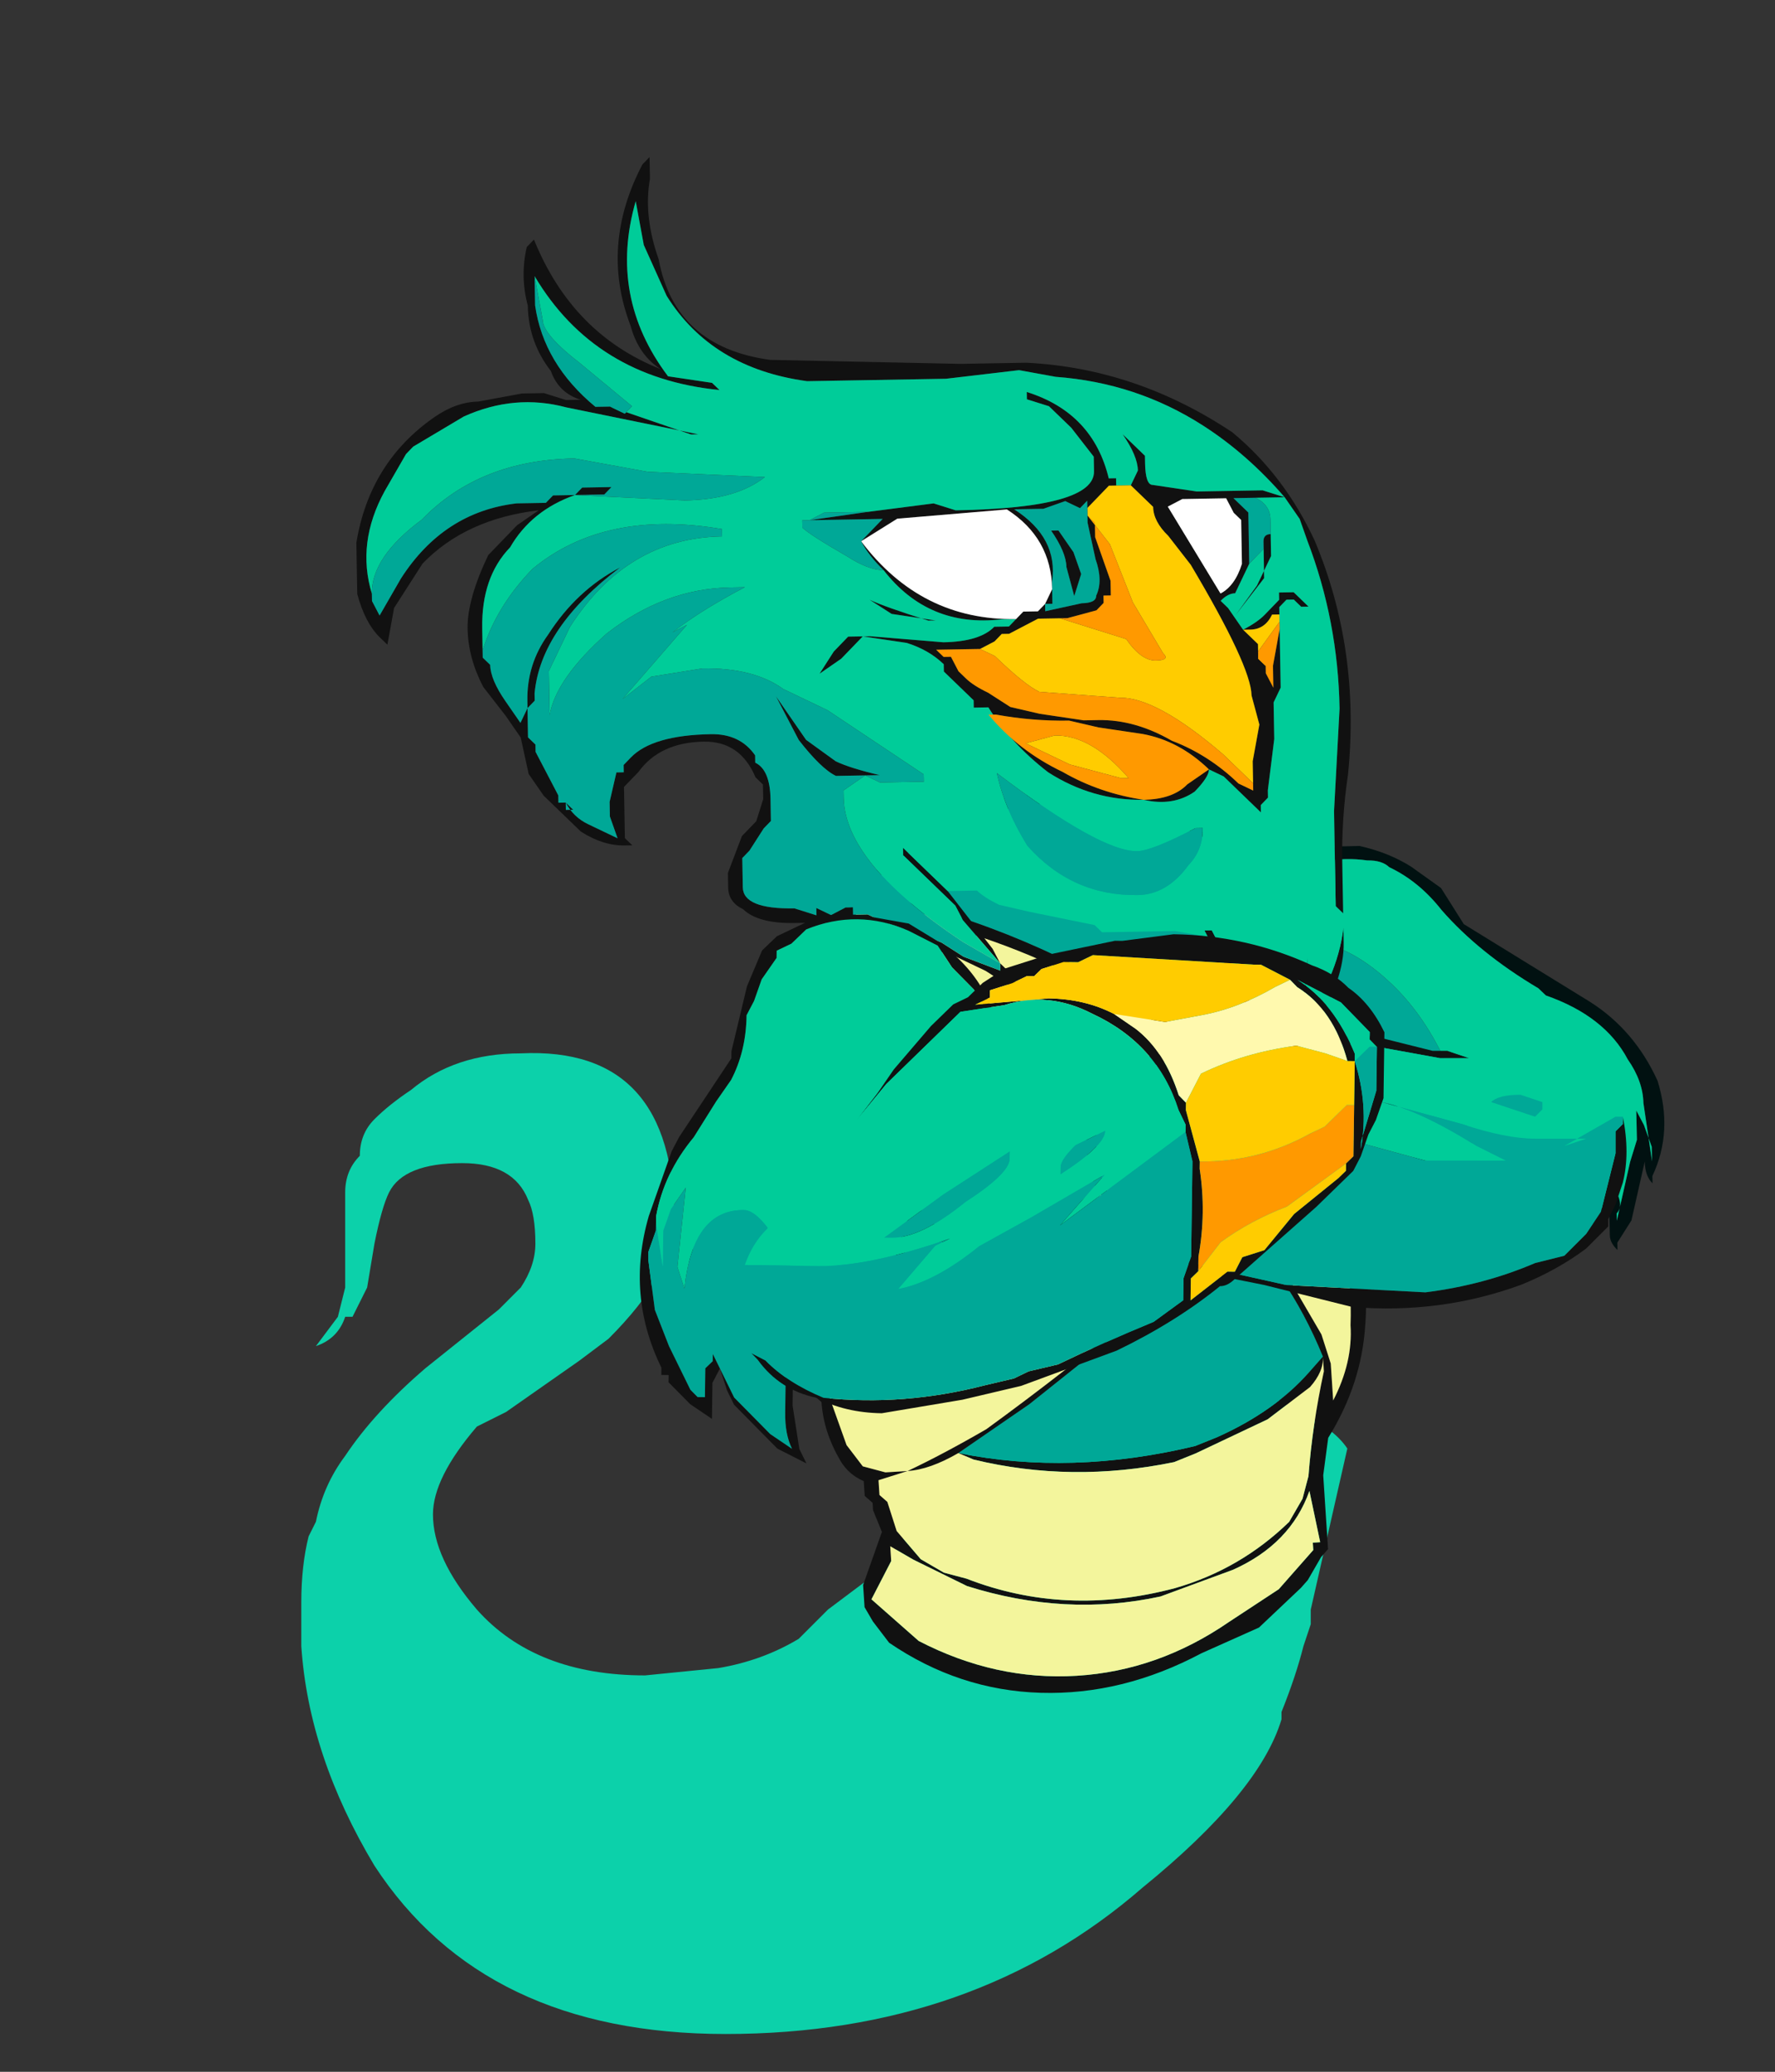 <?xml version="1.0" encoding="UTF-8" standalone="no"?>
<svg xmlns:ffdec="https://www.free-decompiler.com/flash" xmlns:xlink="http://www.w3.org/1999/xlink" ffdec:objectType="frame" height="499.0px" width="427.7px" xmlns="http://www.w3.org/2000/svg">
  <rect width="100%" height="100%" fill="#333333" stroke="none"/>
  <g transform="matrix(1.0, 0.0, 0.0, 1.0, 234.15, 358.75)">
    <use ffdec:characterId="1015" ffdec:characterName="a_DjinnSmoke5" height="46.9" transform="matrix(5.036, 0.0, 0.0, 5.036, -161.55, -105.05)" width="50.05" xlink:href="#sprite0"/>
    <use ffdec:characterId="993" ffdec:characterName="a_DjinnBigBody" height="42.35" transform="matrix(5.086, -0.311, 0.332, 5.084, -75.76, -161.555)" width="32.2" xlink:href="#sprite1"/>
    <use ffdec:characterId="991" ffdec:characterName="a_DjinnBigArmL2" height="19.6" transform="matrix(5.034, -0.114, 0.114, 5.034, 63.503, -154.319)" width="20.3" xlink:href="#sprite2"/>
    <use ffdec:characterId="989" ffdec:characterName="a_DjinnBigHead1" height="45.5" transform="matrix(5.035, -0.088, 0.088, 5.035, -149.884, -319.662)" width="47.25" xlink:href="#sprite3"/>
    <use ffdec:characterId="987" ffdec:characterName="a_DjinnBigArmL3" height="12.95" transform="matrix(5.036, 0.0, 0.0, 5.036, 28.216, -109.179)" width="25.9" xlink:href="#sprite4"/>
    <use ffdec:characterId="985" ffdec:characterName="a_DjinnBigArmR2" height="26.6" transform="matrix(5.035, 0.066, -0.066, 4.965, -78.606, -138.883)" width="17.15" xlink:href="#sprite5"/>
    <use ffdec:characterId="983" ffdec:characterName="a_DjinnBigArmR3" height="23.1" transform="matrix(5.035, 0.069, -0.069, 5.035, -53.568, -135.137)" width="30.45" xlink:href="#sprite6"/>
  </g>
  <defs>
    <g id="sprite0" transform="matrix(1.0, 0.0, 0.0, 1.0, 0.0, 0.0)">
      <use ffdec:characterId="1014" height="6.7" transform="matrix(7.0, 0.0, 0.0, 7.0, 0.0, 0.0)" width="7.15" xlink:href="#shape0"/>
    </g>
    <g id="shape0" transform="matrix(1.0, 0.0, 0.0, 1.0, 0.0, 0.0)">
      <path d="M6.9 3.8 L6.9 3.9 6.85 4.05 Q6.8 4.25 6.7 4.5 L6.7 4.55 Q6.55 5.05 5.75 5.7 4.6 6.7 2.9 6.7 1.25 6.7 0.5 5.55 0.05 4.8 0.0 4.05 L0.0 3.75 Q0.0 3.5 0.05 3.3 L0.1 3.2 Q0.15 2.95 0.3 2.75 0.5 2.45 0.85 2.15 L1.35 1.75 1.5 1.6 Q1.6 1.45 1.6 1.3 1.6 1.1 1.55 1.0 1.45 0.75 1.1 0.75 0.7 0.75 0.6 0.95 0.55 1.05 0.5 1.3 L0.45 1.6 0.35 1.8 0.3 1.8 Q0.25 1.95 0.1 2.0 L0.25 1.8 0.3 1.6 0.3 0.95 Q0.3 0.8 0.4 0.7 0.4 0.55 0.5 0.45 0.6 0.35 0.75 0.25 1.05 0.0 1.5 0.0 2.55 -0.05 2.55 1.15 2.55 1.5 2.1 1.95 L1.9 2.1 1.4 2.45 Q1.3 2.5 1.2 2.55 0.9 2.9 0.9 3.15 0.9 3.45 1.2 3.8 1.6 4.25 2.35 4.25 L2.85 4.2 Q3.15 4.15 3.4 4.0 L3.6 3.8 4.0 3.5 4.25 3.1 4.3 3.0 4.6 2.7 Q4.95 2.45 5.4 2.4 5.65 2.3 5.9 2.25 L6.0 2.25 Q6.4 2.15 6.8 2.45 7.05 2.55 7.15 2.7 L6.9 3.8 M2.0 0.45 L2.0 0.45 M0.75 3.4 L0.75 3.4" fill="#00ffcc" fill-opacity="0.773" fill-rule="evenodd" stroke="none"/>
    </g>
    <g id="sprite1" transform="matrix(1.0, 0.0, 0.0, 1.0, 16.1, 21.0)">
      <use ffdec:characterId="992" height="6.05" transform="matrix(7.0, 0.0, 0.0, 7.0, -16.1, -21.0)" width="4.6" xlink:href="#shape1"/>
    </g>
    <g id="shape1" transform="matrix(1.0, 0.0, 0.0, 1.0, 2.3, 3.0)">
      <path d="M1.9 -2.2 L1.75 -2.4 Q1.3 -2.75 0.75 -2.9 0.0 -3.05 -0.65 -2.65 L-0.85 -2.5 -0.95 -2.4 -0.9 -2.4 -0.7 -2.35 -0.55 -2.3 Q-0.1 -2.15 0.35 -1.9 L0.7 -1.7 1.4 -1.15 1.6 -1.35 1.6 -1.4 1.65 -1.45 1.85 -1.75 2.0 -2.1 1.9 -2.2 M2.0 -2.05 Q1.95 -1.8 1.75 -1.55 L1.6 -1.3 1.55 -1.15 1.5 -1.15 1.45 -1.1 1.8 -0.75 1.85 -0.75 1.85 -0.8 1.9 -0.8 1.9 -0.85 Q2.1 -1.1 2.15 -1.45 L2.15 -1.8 2.0 -2.05 M2.15 -1.9 Q2.35 -1.45 2.3 -0.85 L2.25 -0.2 2.25 -0.15 2.2 0.0 2.2 0.05 Q2.3 0.35 2.25 0.7 2.2 1.1 1.95 1.45 L1.9 1.7 1.9 2.2 1.85 2.25 1.75 2.4 1.7 2.45 1.4 2.7 1.0 2.85 Q0.45 3.1 -0.1 3.05 -0.65 3.0 -1.1 2.65 L-1.2 2.5 -1.25 2.4 -1.25 2.25 -1.1 1.9 -1.15 1.75 -1.15 1.7 -1.2 1.65 -1.2 1.55 Q-1.3 1.5 -1.35 1.4 -1.45 1.2 -1.45 1.0 L-1.5 0.95 -1.6 0.9 -1.85 0.65 Q-2.3 0.3 -2.3 -0.2 -2.3 -0.35 -2.25 -0.45 -2.05 -0.75 -1.85 -0.95 -1.6 -1.2 -1.4 -1.5 L-1.15 -2.1 -1.0 -2.4 Q-0.75 -2.7 -0.45 -2.85 -0.05 -3.05 0.45 -3.0 L0.5 -3.0 Q1.15 -2.9 1.7 -2.55 2.05 -2.3 2.15 -1.9 M1.15 -0.35 L0.95 -0.6 0.85 -0.55 0.6 -0.35 Q0.1 0.1 -0.45 0.45 -0.75 0.65 -1.15 0.8 L-1.4 0.95 -1.3 1.3 -1.2 1.45 -1.05 1.5 -0.9 1.5 Q-0.65 1.4 -0.35 1.25 0.2 0.9 0.75 0.5 L1.4 -0.15 1.15 -0.35 M1.45 -0.15 L1.65 0.15 Q1.8 0.45 1.95 0.75 L2.0 0.95 2.0 1.2 Q2.15 0.95 2.15 0.7 2.2 0.2 2.05 -0.25 L2.05 -0.3 1.85 -0.6 Q1.5 -1.05 1.0 -1.4 0.4 -1.85 -0.25 -2.1 L-0.65 -2.3 -0.75 -2.3 -0.95 -2.35 Q-1.1 -2.15 -1.15 -1.95 L-1.25 -1.65 -1.05 -1.65 Q-0.4 -1.55 0.15 -1.2 0.75 -0.85 1.2 -0.4 L1.45 -0.15 M0.9 -0.65 Q0.5 -1.0 0.0 -1.3 -0.55 -1.55 -1.15 -1.6 L-1.25 -1.6 -1.3 -1.55 -1.3 -1.5 -1.45 -1.35 Q-1.65 -1.0 -1.95 -0.7 -2.2 -0.45 -2.25 -0.15 -2.25 0.1 -2.1 0.3 -1.8 0.65 -1.45 0.9 L-1.4 0.9 Q-1.35 0.85 -1.3 0.8 -0.6 0.55 0.0 0.1 L0.15 -0.05 Q0.5 -0.35 0.9 -0.65 M2.2 -1.55 Q2.15 -1.35 2.1 -1.1 2.0 -0.85 1.85 -0.65 L2.1 -0.3 2.1 -0.2 2.15 -0.15 2.15 -0.2 Q2.25 -0.75 2.2 -1.35 L2.2 -1.55 M1.7 0.35 L1.4 -0.1 0.95 0.35 0.45 0.75 -0.05 1.1 -0.55 1.4 Q0.2 1.6 1.05 1.45 L1.2 1.4 Q1.6 1.25 1.85 1.0 L1.95 0.9 Q1.85 0.6 1.7 0.35 M1.85 1.1 L1.55 1.3 1.05 1.5 0.9 1.55 Q0.2 1.65 -0.45 1.45 L-0.55 1.4 Q-0.75 1.5 -0.9 1.5 L-1.1 1.55 -1.1 1.65 -1.05 1.7 -1.0 1.9 -0.85 2.1 -0.7 2.2 -0.55 2.25 Q0.1 2.55 0.85 2.4 1.3 2.3 1.65 2.0 L1.75 1.85 1.8 1.7 Q1.85 1.35 1.95 1.0 L1.95 0.9 Q1.95 1.0 1.85 1.1 M0.75 2.45 Q0.1 2.55 -0.55 2.3 L-0.9 2.1 -1.05 2.0 -1.05 2.1 -1.2 2.35 -0.9 2.65 Q-0.4 2.95 0.15 2.95 0.7 2.95 1.2 2.65 L1.55 2.45 1.8 2.2 1.8 2.15 1.85 2.15 1.8 1.8 Q1.65 2.15 1.25 2.3 L0.75 2.45 M-1.25 -0.45 Q-1.0 -0.3 -0.7 -0.2 L-0.3 0.0 Q-0.6 0.0 -0.95 -0.15 -1.2 -0.3 -1.25 -0.45" fill="#111111" fill-rule="evenodd" stroke="none"/>
      <path d="M2.0 -2.05 L2.15 -1.8 2.15 -1.45 Q2.1 -1.1 1.9 -0.85 L1.9 -0.8 1.85 -0.8 1.85 -0.75 1.8 -0.75 1.45 -1.1 1.5 -1.15 1.55 -1.15 1.6 -1.3 1.75 -1.55 Q1.95 -1.8 2.0 -2.05 M1.45 -0.15 L1.2 -0.4 Q0.75 -0.85 0.15 -1.2 -0.4 -1.55 -1.05 -1.65 L-1.25 -1.65 -1.15 -1.95 Q-1.1 -2.15 -0.95 -2.35 L-0.75 -2.3 -0.65 -2.3 -0.25 -2.1 Q0.4 -1.85 1.0 -1.4 1.5 -1.05 1.85 -0.6 L2.05 -0.3 2.05 -0.25 Q2.2 0.2 2.15 0.7 2.15 0.95 2.0 1.2 L2.0 0.95 1.95 0.75 Q1.8 0.45 1.65 0.15 L1.45 -0.15 M1.15 -0.35 L1.4 -0.15 0.75 0.5 Q0.2 0.9 -0.35 1.25 -0.65 1.4 -0.9 1.5 L-1.05 1.5 -1.2 1.45 -1.3 1.3 -1.4 0.95 -1.15 0.8 Q-0.75 0.65 -0.45 0.45 0.1 0.1 0.6 -0.35 L0.85 -0.55 0.95 -0.6 1.15 -0.35 M0.75 2.45 L1.25 2.3 Q1.65 2.15 1.8 1.8 L1.85 2.15 1.8 2.15 1.8 2.2 1.55 2.45 1.2 2.65 Q0.7 2.95 0.15 2.95 -0.4 2.95 -0.9 2.65 L-1.2 2.35 -1.05 2.1 -1.05 2.0 -0.9 2.1 -0.55 2.3 Q0.1 2.55 0.75 2.45 M1.85 1.1 Q1.95 1.0 1.95 0.9 L1.95 1.0 Q1.85 1.35 1.8 1.7 L1.75 1.85 1.65 2.0 Q1.3 2.3 0.85 2.4 0.1 2.55 -0.55 2.25 L-0.7 2.2 -0.85 2.1 -1.0 1.9 -1.05 1.7 -1.1 1.65 -1.1 1.55 -0.9 1.5 Q-0.75 1.5 -0.55 1.4 L-0.45 1.45 Q0.2 1.65 0.9 1.55 L1.05 1.5 1.55 1.3 1.85 1.1" fill="#f3f59c" fill-rule="evenodd" stroke="none"/>
      <path d="M1.9 -2.2 L2.0 -2.1 1.85 -1.75 1.65 -1.45 1.6 -1.4 1.6 -1.35 1.4 -1.15 0.7 -1.7 0.35 -1.9 Q-0.1 -2.15 -0.55 -2.3 L-0.7 -2.35 -0.9 -2.4 -0.95 -2.4 -0.85 -2.5 -0.65 -2.65 Q0.0 -3.05 0.75 -2.9 1.3 -2.75 1.75 -2.4 L1.9 -2.2 M1.7 0.35 Q1.85 0.6 1.95 0.9 L1.85 1.0 Q1.6 1.25 1.2 1.4 L1.05 1.45 Q0.2 1.6 -0.55 1.4 L-0.05 1.1 0.45 0.75 0.95 0.35 1.4 -0.1 1.7 0.35 M2.2 -1.55 L2.2 -1.35 Q2.25 -0.75 2.15 -0.2 L2.15 -0.15 2.1 -0.2 2.1 -0.3 1.85 -0.65 Q2.0 -0.85 2.1 -1.1 2.15 -1.35 2.2 -1.55 M0.9 -0.65 Q0.5 -0.35 0.15 -0.05 L0.0 0.1 Q-0.6 0.55 -1.3 0.8 -1.35 0.85 -1.4 0.9 L-1.45 0.9 Q-1.8 0.65 -2.1 0.3 -2.25 0.1 -2.25 -0.15 -2.2 -0.45 -1.95 -0.7 -1.65 -1.0 -1.45 -1.35 L-1.3 -1.5 -1.3 -1.55 -1.25 -1.6 -1.15 -1.6 Q-0.55 -1.55 0.0 -1.3 0.5 -1.0 0.9 -0.65 M-1.25 -0.45 Q-1.2 -0.3 -0.95 -0.15 -0.6 0.0 -0.3 0.0 L-0.7 -0.2 Q-1.0 -0.3 -1.25 -0.45" fill="#00a897" fill-rule="evenodd" stroke="none"/>
    </g>
    <g id="sprite2" transform="matrix(1.0, 0.0, 0.0, 1.0, -23.45, 0.0)">
      <use ffdec:characterId="990" height="2.8" transform="matrix(7.0, 0.0, 0.0, 7.0, 23.45, 0.0)" width="2.9" xlink:href="#shape2"/>
    </g>
    <g id="shape2" transform="matrix(1.0, 0.0, 0.0, 1.0, -3.35, 0.0)">
      <path d="M5.05 2.5 Q5.35 2.65 5.65 2.55 L5.85 2.5 5.9 2.4 Q5.95 2.5 5.9 2.55 L5.9 2.6 6.0 2.2 6.05 2.05 6.05 1.85 6.1 1.95 6.15 2.1 6.15 2.2 6.1 1.8 Q6.1 1.65 6.0 1.5 5.85 1.2 5.45 1.05 L5.4 1.0 Q5.0 0.75 4.75 0.45 4.6 0.25 4.4 0.15 4.35 0.1 4.25 0.1 3.95 0.05 3.7 0.2 L3.6 0.25 Q3.45 0.4 3.4 0.6 L3.4 0.65 Q3.4 0.75 3.45 0.9 L3.45 0.95 3.6 1.05 4.2 1.5 4.25 1.5 4.15 1.3 4.05 1.15 4.1 1.15 Q4.2 1.25 4.25 1.4 L4.35 1.7 4.4 1.75 4.6 2.15 4.65 2.2 4.65 2.25 4.9 2.4 5.05 2.5 M5.85 2.55 L5.8 2.6 Q5.3 2.75 4.9 2.45 L4.65 2.3 4.5 2.1 4.45 2.0 4.4 1.85 4.35 1.75 4.25 1.65 4.2 1.55 Q4.15 1.5 4.05 1.45 3.75 1.3 3.5 1.1 3.35 1.0 3.35 0.8 3.35 0.5 3.55 0.3 L3.75 0.1 Q3.9 0.05 4.05 0.0 L4.2 0.0 Q4.4 0.05 4.55 0.15 L4.75 0.3 4.9 0.55 5.75 1.1 Q6.05 1.3 6.2 1.65 6.3 2.0 6.15 2.3 L6.15 2.35 Q6.1 2.3 6.1 2.2 L6.0 2.6 5.9 2.75 5.9 2.8 Q5.85 2.75 5.85 2.7 L5.85 2.55" fill="#011111" fill-rule="evenodd" stroke="none"/>
      <path d="M3.4 0.6 Q3.45 0.4 3.6 0.25 L3.7 0.2 Q3.95 0.05 4.25 0.1 4.35 0.1 4.4 0.15 4.6 0.25 4.75 0.45 5.0 0.75 5.4 1.0 L5.45 1.05 Q5.85 1.2 6.0 1.5 6.1 1.65 6.1 1.8 L6.15 2.2 6.15 2.1 6.1 1.95 6.05 1.85 6.05 2.05 6.0 2.2 5.9 2.6 5.9 2.55 Q5.95 2.5 5.9 2.4 L5.85 2.5 5.65 2.55 Q5.35 2.65 5.05 2.5 L5.0 2.35 4.8 1.6 Q4.65 1.2 4.4 0.95 4.15 0.7 3.9 0.65 L3.4 0.6" fill="#00cc99" fill-rule="evenodd" stroke="none"/>
      <path d="M3.4 0.6 L3.9 0.65 Q4.15 0.7 4.4 0.95 4.65 1.2 4.8 1.6 L5.0 2.35 5.05 2.5 4.9 2.4 4.65 2.25 4.65 2.2 4.6 2.15 4.4 1.75 4.35 1.7 4.25 1.4 Q4.2 1.25 4.1 1.15 L4.05 1.15 4.15 1.3 4.25 1.5 4.2 1.5 3.6 1.05 3.45 0.95 3.45 0.9 Q3.4 0.75 3.4 0.65 L3.4 0.6" fill="#00a897" fill-rule="evenodd" stroke="none"/>
    </g>
    <g id="sprite3" transform="matrix(1.0, 0.0, 0.0, 1.0, 23.8, 47.6)">
      <use ffdec:characterId="988" height="6.5" transform="matrix(7.0, 0.0, 0.0, 7.0, -23.8, -47.6)" width="6.75" xlink:href="#shape3"/>
    </g>
    <g id="shape3" transform="matrix(1.0, 0.0, 0.0, 1.0, 3.4, 6.8)">
      <path d="M2.4 -1.35 L2.35 -1.45 2.4 -1.45 2.45 -1.35 Q2.7 -0.95 2.85 -0.4 L2.95 -0.65 Q3.05 -1.0 3.05 -1.25 3.05 -1.55 2.95 -1.85 3.05 -1.55 3.05 -1.25 L3.0 -0.8 Q3.25 -1.1 3.3 -1.45 L3.3 -1.55 3.25 -1.6 3.25 -1.7 Q3.25 -1.95 3.25 -2.25 L3.3 -2.95 Q3.3 -3.55 3.1 -4.1 L3.05 -4.25 2.95 -4.4 2.7 -4.4 2.6 -4.4 2.7 -4.3 2.7 -3.95 Q2.65 -3.85 2.6 -3.75 2.55 -3.75 2.5 -3.7 L2.55 -3.65 2.65 -3.5 Q2.75 -3.55 2.8 -3.6 L2.9 -3.7 2.9 -3.75 3.0 -3.75 3.1 -3.65 3.05 -3.65 3.0 -3.7 2.95 -3.7 2.9 -3.65 2.9 -3.1 2.85 -3.0 2.85 -2.75 2.8 -2.4 2.8 -2.35 2.75 -2.3 2.75 -2.25 2.5 -2.5 2.4 -2.55 Q2.4 -2.5 2.3 -2.4 2.15 -2.3 1.95 -2.35 1.6 -2.35 1.3 -2.55 1.05 -2.75 0.9 -3.0 L0.8 -3.0 0.8 -3.05 0.6 -3.25 0.6 -3.3 Q0.5 -3.4 0.35 -3.45 L0.05 -3.5 -0.1 -3.35 -0.25 -3.25 -0.15 -3.4 -0.05 -3.5 0.1 -3.5 0.6 -3.45 Q0.85 -3.45 0.95 -3.55 L1.05 -3.55 1.1 -3.6 1.0 -3.6 Q0.5 -3.55 0.2 -3.95 0.1 -4.05 0.05 -4.15 L0.2 -4.3 -0.35 -4.3 -0.3 -4.3 0.1 -4.35 0.55 -4.4 0.7 -4.35 Q1.65 -4.35 1.65 -4.6 L1.65 -4.7 1.5 -4.9 1.35 -5.05 1.2 -5.1 1.2 -5.15 Q1.65 -5.0 1.75 -4.55 L1.8 -4.55 1.8 -4.5 1.75 -4.5 1.6 -4.35 1.6 -4.3 1.65 -4.25 1.65 -4.15 1.75 -3.85 1.75 -3.75 1.7 -3.75 1.7 -3.7 1.65 -3.65 1.45 -3.6 1.4 -3.6 1.25 -3.6 Q1.15 -3.55 1.05 -3.5 L1.0 -3.5 0.95 -3.45 0.85 -3.4 0.55 -3.4 0.6 -3.35 0.65 -3.35 0.7 -3.25 0.75 -3.2 Q0.8 -3.15 0.9 -3.1 L1.05 -3.0 1.25 -2.95 1.55 -2.9 1.65 -2.9 Q1.9 -2.9 2.15 -2.75 2.4 -2.65 2.6 -2.45 L2.7 -2.4 2.7 -2.45 2.7 -2.6 2.75 -2.85 2.7 -3.05 Q2.7 -3.25 2.3 -3.95 L2.15 -4.15 Q2.05 -4.25 2.05 -4.35 L1.9 -4.5 1.95 -4.6 Q1.95 -4.7 1.85 -4.85 L2.0 -4.7 2.0 -4.65 Q2.0 -4.5 2.05 -4.5 L2.35 -4.45 2.8 -4.45 2.95 -4.4 Q2.7 -4.7 2.4 -4.9 1.95 -5.2 1.4 -5.25 L1.15 -5.3 0.65 -5.25 Q0.15 -5.25 -0.3 -5.25 -0.95 -5.35 -1.25 -5.85 L-1.4 -6.2 -1.45 -6.5 Q-1.65 -5.85 -1.25 -5.3 L-0.95 -5.25 -0.9 -5.2 Q-1.75 -5.3 -2.15 -6.0 L-2.15 -5.8 Q-2.1 -5.4 -1.75 -5.1 L-1.65 -5.1 -1.1 -4.9 -1.05 -4.9 -1.95 -5.1 Q-2.3 -5.2 -2.65 -5.05 L-3.0 -4.85 -3.05 -4.8 -3.2 -4.55 Q-3.4 -4.2 -3.3 -3.85 L-3.3 -3.8 -3.25 -3.7 -3.1 -3.95 Q-2.8 -4.4 -2.3 -4.45 L-2.15 -4.45 -2.1 -4.45 -2.05 -4.5 -1.9 -4.5 -1.85 -4.55 -1.65 -4.55 -1.7 -4.5 -1.9 -4.5 Q-2.2 -4.4 -2.35 -4.15 -2.55 -3.95 -2.55 -3.6 L-2.55 -3.45 -2.55 -3.4 -2.5 -3.35 Q-2.5 -3.25 -2.4 -3.1 L-2.3 -2.95 -2.25 -3.05 -2.25 -3.1 Q-2.25 -3.35 -2.1 -3.55 -1.9 -3.85 -1.6 -4.0 -2.15 -3.6 -2.2 -3.15 L-2.2 -3.1 -2.25 -3.05 -2.25 -2.85 -2.2 -2.8 -2.2 -2.75 -2.05 -2.45 -2.05 -2.4 -2.0 -2.4 -1.95 -2.35 -2.0 -2.35 -2.0 -2.4 Q-1.95 -2.3 -1.85 -2.25 L-1.65 -2.15 -1.7 -2.3 -1.7 -2.4 -1.65 -2.6 -1.6 -2.6 -1.6 -2.65 -1.55 -2.7 Q-1.4 -2.85 -1.0 -2.85 -0.8 -2.85 -0.7 -2.7 L-0.7 -2.65 Q-0.6 -2.6 -0.6 -2.4 -0.6 -2.3 -0.6 -2.25 L-0.65 -2.2 -0.75 -2.05 -0.8 -2.0 -0.8 -1.8 Q-0.8 -1.65 -0.45 -1.65 L-0.3 -1.6 -0.3 -1.65 -0.2 -1.6 -0.1 -1.65 -0.05 -1.65 -0.05 -1.6 0.05 -1.6 0.15 -1.55 0.3 -1.5 0.55 -1.4 0.7 -1.3 0.95 -1.2 0.95 -1.25 0.7 -1.55 0.65 -1.65 0.3 -2.0 0.3 -2.05 0.6 -1.75 0.9 -1.35 0.95 -1.25 1.05 -1.15 1.05 -1.1 1.0 -1.1 0.85 -1.2 0.65 -1.3 0.2 -1.45 0.15 -1.5 0.05 -1.55 -0.45 -1.55 Q-0.7 -1.55 -0.8 -1.65 -0.9 -1.7 -0.9 -1.8 L-0.9 -1.9 -0.8 -2.15 -0.7 -2.25 -0.65 -2.4 -0.65 -2.5 -0.7 -2.55 Q-0.8 -2.8 -1.05 -2.8 -1.35 -2.8 -1.5 -2.6 L-1.6 -2.5 -1.6 -2.15 -1.55 -2.1 -1.6 -2.1 Q-1.75 -2.1 -1.9 -2.2 L-2.15 -2.45 -2.25 -2.6 -2.3 -2.85 -2.4 -3.0 -2.55 -3.2 Q-2.65 -3.4 -2.65 -3.6 -2.65 -3.8 -2.5 -4.1 L-2.3 -4.3 -2.15 -4.4 Q-2.65 -4.35 -2.95 -4.05 L-3.15 -3.75 -3.2 -3.5 -3.25 -3.55 Q-3.35 -3.65 -3.4 -3.85 L-3.4 -4.2 Q-3.3 -4.75 -2.85 -5.05 -2.7 -5.15 -2.55 -5.15 L-2.25 -5.2 -2.1 -5.2 -1.95 -5.15 -1.85 -5.15 Q-2.0 -5.2 -2.05 -5.35 -2.2 -5.55 -2.2 -5.8 -2.25 -6.0 -2.2 -6.2 L-2.15 -6.25 Q-1.9 -5.6 -1.3 -5.35 -1.45 -5.45 -1.5 -5.65 -1.7 -6.2 -1.4 -6.75 L-1.35 -6.8 Q-1.35 -6.75 -1.35 -6.65 -1.4 -6.4 -1.3 -6.1 -1.2 -5.5 -0.55 -5.4 L0.75 -5.35 1.2 -5.35 Q1.95 -5.3 2.6 -4.85 2.95 -4.55 3.15 -4.1 3.45 -3.35 3.35 -2.5 3.3 -2.2 3.3 -1.9 L3.3 -1.35 Q3.3 -1.1 3.1 -0.8 L3.0 -0.75 2.95 -0.6 2.85 -0.35 2.85 -0.3 2.8 -0.35 2.75 -0.65 2.5 -1.2 2.4 -1.35 M2.85 -4.15 L2.85 -4.0 2.75 -3.8 2.6 -3.6 2.8 -3.85 2.8 -4.05 2.8 -4.1 Q2.8 -4.15 2.85 -4.15 M0.05 -4.15 Q0.45 -3.6 1.1 -3.6 L1.15 -3.65 1.25 -3.65 1.3 -3.7 1.35 -3.8 Q1.35 -4.15 1.05 -4.35 L0.3 -4.3 0.05 -4.15 M0.1 -3.75 Q0.2 -3.7 0.5 -3.6 L0.55 -3.6 0.25 -3.65 0.1 -3.75 M1.4 -4.2 L1.5 -4.05 1.55 -3.9 1.5 -3.75 1.45 -3.95 Q1.45 -4.05 1.35 -4.2 L1.4 -4.2 M1.3 -4.35 L1.1 -4.35 Q1.4 -4.15 1.35 -3.85 L1.35 -3.7 1.3 -3.7 1.3 -3.65 1.55 -3.7 Q1.65 -3.7 1.65 -3.75 1.7 -3.85 1.65 -4.0 L1.6 -4.25 1.6 -4.4 1.55 -4.35 1.45 -4.4 1.3 -4.35 M2.3 -4.4 L2.25 -4.4 2.15 -4.35 2.5 -3.75 Q2.6 -3.8 2.65 -3.95 L2.65 -4.25 2.6 -4.3 2.55 -4.4 2.3 -4.4 M2.15 -4.4 L2.15 -4.4 M2.9 -3.55 L2.9 -3.6 2.85 -3.6 Q2.8 -3.5 2.7 -3.5 L2.65 -3.5 2.75 -3.4 2.75 -3.35 2.8 -3.25 2.8 -3.2 2.85 -3.1 2.85 -3.25 2.9 -3.5 2.9 -3.55 M1.65 -2.85 L1.45 -2.9 Q1.2 -2.9 0.95 -2.95 L0.9 -2.95 Q1.1 -2.7 1.4 -2.55 1.65 -2.4 1.95 -2.35 2.15 -2.35 2.25 -2.45 L2.4 -2.55 Q2.2 -2.75 1.95 -2.8 L1.65 -2.85 M2.75 -2.35 L2.75 -2.35 M-0.55 -3.1 L-0.35 -2.8 -0.15 -2.65 Q-0.05 -2.6 0.15 -2.55 L-0.15 -2.55 Q-0.25 -2.6 -0.4 -2.8 L-0.55 -3.1" fill="#111111" fill-rule="evenodd" stroke="none"/>
      <path d="M2.7 -4.4 L2.95 -4.4 3.05 -4.25 3.1 -4.1 Q3.3 -3.55 3.3 -2.95 L3.25 -2.25 Q3.25 -1.95 3.25 -1.7 L3.25 -1.6 3.3 -1.55 3.3 -1.45 Q3.25 -1.1 3.0 -0.8 L3.05 -1.25 Q3.05 -1.55 2.95 -1.85 3.05 -1.55 3.05 -1.25 3.05 -1.0 2.95 -0.65 L2.85 -0.4 Q2.7 -0.95 2.45 -1.35 L2.4 -1.45 2.35 -1.45 2.4 -1.35 2.4 -1.4 2.15 -1.45 1.65 -1.45 1.6 -1.5 1.15 -1.6 0.95 -1.65 Q0.85 -1.7 0.8 -1.75 L0.6 -1.75 0.3 -2.05 0.3 -2.0 0.65 -1.65 0.7 -1.55 0.95 -1.25 0.7 -1.4 Q-0.1 -1.95 -0.1 -2.4 L-0.1 -2.45 0.05 -2.55 0.15 -2.5 0.45 -2.5 0.45 -2.55 -0.2 -3.0 Q-0.4 -3.1 -0.5 -3.15 -0.7 -3.3 -1.05 -3.3 L-1.4 -3.25 -1.6 -3.1 -1.15 -3.6 -1.25 -3.55 Q-1.05 -3.7 -0.75 -3.85 L-0.85 -3.85 Q-1.3 -3.85 -1.7 -3.55 -2.05 -3.25 -2.1 -3.0 L-2.1 -3.3 -1.95 -3.6 Q-1.55 -4.2 -0.9 -4.2 L-0.9 -4.25 Q-1.7 -4.4 -2.2 -4.0 -2.45 -3.75 -2.55 -3.45 L-2.55 -3.6 Q-2.55 -3.95 -2.35 -4.15 -2.2 -4.4 -1.9 -4.5 L-1.15 -4.45 Q-0.8 -4.45 -0.6 -4.6 L-1.4 -4.65 -1.9 -4.75 Q-2.55 -4.75 -2.95 -4.35 -3.3 -4.1 -3.3 -3.85 -3.4 -4.2 -3.2 -4.55 L-3.05 -4.8 -3.0 -4.85 -2.65 -5.05 Q-2.3 -5.2 -1.95 -5.1 L-1.05 -4.9 -1.1 -4.9 -1.65 -5.1 -1.55 -5.05 -1.5 -5.1 -1.85 -5.4 Q-2.1 -5.6 -2.1 -5.7 L-2.15 -6.0 Q-1.75 -5.3 -0.9 -5.2 L-0.95 -5.25 -1.25 -5.3 Q-1.65 -5.85 -1.45 -6.5 L-1.4 -6.2 -1.25 -5.85 Q-0.95 -5.35 -0.3 -5.25 0.15 -5.25 0.65 -5.25 L1.15 -5.3 1.4 -5.25 Q1.95 -5.2 2.4 -4.9 2.7 -4.7 2.95 -4.4 L2.8 -4.45 2.35 -4.45 2.05 -4.5 Q2.0 -4.5 2.0 -4.65 L2.0 -4.7 1.85 -4.85 Q1.95 -4.7 1.95 -4.6 L1.9 -4.5 1.8 -4.5 1.8 -4.55 1.75 -4.55 Q1.65 -5.0 1.2 -5.15 L1.2 -5.1 1.35 -5.05 1.5 -4.9 1.65 -4.7 1.65 -4.6 Q1.65 -4.35 0.7 -4.35 L0.55 -4.4 0.1 -4.35 -0.2 -4.35 -0.3 -4.3 -0.35 -4.3 -0.35 -4.25 Q-0.3 -4.2 -0.05 -4.05 0.1 -3.95 0.2 -3.95 0.5 -3.55 1.0 -3.6 L1.1 -3.6 1.05 -3.55 0.95 -3.55 Q0.85 -3.45 0.6 -3.45 L0.1 -3.5 -0.05 -3.5 -0.15 -3.4 -0.25 -3.25 -0.1 -3.35 0.05 -3.5 0.35 -3.45 Q0.5 -3.4 0.6 -3.3 L0.6 -3.25 0.8 -3.05 0.8 -3.0 0.9 -3.0 Q1.05 -2.75 1.3 -2.55 1.6 -2.35 1.95 -2.35 2.15 -2.3 2.3 -2.4 2.4 -2.5 2.4 -2.55 L2.5 -2.5 2.75 -2.25 2.75 -2.3 2.8 -2.35 2.8 -2.4 2.85 -2.75 2.85 -3.0 2.9 -3.1 2.9 -3.65 2.95 -3.7 3.0 -3.7 3.05 -3.65 3.1 -3.65 3.0 -3.75 2.9 -3.75 2.9 -3.7 2.8 -3.6 Q2.75 -3.55 2.65 -3.5 L2.55 -3.65 2.5 -3.7 Q2.55 -3.75 2.6 -3.75 2.65 -3.85 2.7 -3.95 L2.8 -4.05 2.8 -3.85 2.6 -3.6 2.75 -3.8 2.85 -4.0 2.85 -4.15 2.85 -4.25 Q2.85 -4.35 2.75 -4.4 L2.7 -4.4 M0.1 -3.75 L0.25 -3.65 0.55 -3.6 0.5 -3.6 Q0.2 -3.7 0.1 -3.75 M2.35 -2.15 L2.3 -2.15 Q2.0 -2.0 1.9 -2.0 1.65 -2.0 0.95 -2.55 1.0 -2.3 1.15 -2.05 1.45 -1.7 1.9 -1.7 2.1 -1.7 2.25 -1.9 2.35 -2.0 2.35 -2.15 M-2.1 -4.45 L-2.15 -4.45 -2.1 -4.45" fill="#00cc99" fill-rule="evenodd" stroke="none"/>
      <path d="M1.8 -4.5 L1.9 -4.5 2.05 -4.35 Q2.05 -4.25 2.15 -4.15 L2.3 -3.95 Q2.7 -3.25 2.7 -3.05 L2.75 -2.85 2.7 -2.6 2.7 -2.45 2.5 -2.65 Q2.05 -3.05 1.8 -3.05 L1.25 -3.1 Q1.15 -3.15 0.95 -3.35 L0.85 -3.4 0.95 -3.45 1.0 -3.5 1.05 -3.5 Q1.15 -3.55 1.25 -3.6 L1.4 -3.6 1.85 -3.45 Q1.95 -3.3 2.05 -3.3 2.15 -3.3 2.1 -3.35 L1.9 -3.7 1.75 -4.1 1.6 -4.3 1.6 -4.35 1.75 -4.5 1.8 -4.5 M2.8 -3.25 L2.75 -3.35 2.75 -3.4 2.65 -3.5 2.7 -3.5 Q2.8 -3.5 2.85 -3.6 L2.9 -3.6 2.9 -3.55 2.75 -3.35 2.75 -3.3 2.8 -3.25 M1.85 -2.5 L1.8 -2.5 1.45 -2.6 Q1.25 -2.7 1.15 -2.75 L1.35 -2.8 Q1.6 -2.8 1.85 -2.5 M2.75 -2.35 L2.75 -2.35" fill="#ffcc00" fill-rule="evenodd" stroke="none"/>
      <path d="M0.05 -4.15 L0.3 -4.3 1.05 -4.35 Q1.35 -4.15 1.35 -3.8 L1.3 -3.7 1.25 -3.65 1.15 -3.65 1.1 -3.6 Q0.45 -3.6 0.05 -4.15 M2.3 -4.4 L2.55 -4.4 2.6 -4.3 2.65 -4.25 2.65 -3.95 Q2.6 -3.8 2.5 -3.75 L2.15 -4.35 2.25 -4.4 2.3 -4.4" fill="#ffffff" fill-rule="evenodd" stroke="none"/>
      <path d="M2.7 -4.4 L2.75 -4.4 Q2.85 -4.35 2.85 -4.25 L2.85 -4.15 Q2.8 -4.15 2.8 -4.1 L2.8 -4.05 2.7 -3.95 2.7 -4.3 2.6 -4.4 2.7 -4.4 M0.2 -3.95 Q0.1 -3.95 -0.05 -4.05 -0.3 -4.2 -0.35 -4.25 L-0.35 -4.3 0.2 -4.3 0.05 -4.15 Q0.1 -4.05 0.2 -3.95 M-0.3 -4.3 L-0.2 -4.35 0.1 -4.35 -0.3 -4.3 M-2.15 -6.0 L-2.1 -5.7 Q-2.1 -5.6 -1.85 -5.4 L-1.5 -5.1 -1.55 -5.05 -1.65 -5.1 -1.75 -5.1 Q-2.1 -5.4 -2.15 -5.8 L-2.15 -6.0 M-3.3 -3.85 Q-3.3 -4.1 -2.95 -4.35 -2.55 -4.75 -1.9 -4.75 L-1.4 -4.65 -0.6 -4.6 Q-0.8 -4.45 -1.15 -4.45 L-1.9 -4.5 -1.7 -4.5 -1.65 -4.55 -1.85 -4.55 -1.9 -4.5 -2.05 -4.5 -2.1 -4.45 -2.15 -4.45 -2.3 -4.45 Q-2.8 -4.4 -3.1 -3.95 L-3.25 -3.7 -3.3 -3.8 -3.3 -3.85 M-2.55 -3.45 Q-2.45 -3.75 -2.2 -4.0 -1.7 -4.4 -0.9 -4.25 L-0.9 -4.2 Q-1.55 -4.2 -1.95 -3.6 L-2.1 -3.3 -2.1 -3.0 Q-2.05 -3.25 -1.7 -3.55 -1.3 -3.85 -0.85 -3.85 L-0.75 -3.85 Q-1.05 -3.7 -1.25 -3.55 L-1.15 -3.6 -1.6 -3.1 -1.4 -3.25 -1.05 -3.3 Q-0.7 -3.3 -0.5 -3.15 -0.4 -3.1 -0.2 -3.0 L0.45 -2.55 0.45 -2.5 0.15 -2.5 0.05 -2.55 -0.1 -2.45 -0.1 -2.4 Q-0.1 -1.95 0.7 -1.4 L0.95 -1.25 0.95 -1.2 0.7 -1.3 0.55 -1.4 0.3 -1.5 0.15 -1.55 0.05 -1.6 -0.05 -1.6 -0.05 -1.65 -0.1 -1.65 -0.2 -1.6 -0.3 -1.65 -0.3 -1.6 -0.45 -1.65 Q-0.8 -1.65 -0.8 -1.8 L-0.8 -2.0 -0.75 -2.05 -0.65 -2.2 -0.6 -2.25 Q-0.6 -2.3 -0.6 -2.4 -0.6 -2.6 -0.7 -2.65 L-0.7 -2.7 Q-0.8 -2.85 -1.0 -2.85 -1.4 -2.85 -1.55 -2.7 L-1.6 -2.65 -1.6 -2.6 -1.65 -2.6 -1.7 -2.4 -1.7 -2.3 -1.65 -2.15 -1.85 -2.25 Q-1.95 -2.3 -2.0 -2.4 L-2.0 -2.35 -1.95 -2.35 -2.0 -2.4 -2.05 -2.4 -2.05 -2.45 -2.2 -2.75 -2.2 -2.8 -2.25 -2.85 -2.25 -3.05 -2.2 -3.1 -2.2 -3.15 Q-2.15 -3.6 -1.6 -4.0 -1.9 -3.85 -2.1 -3.55 -2.25 -3.35 -2.25 -3.1 L-2.25 -3.05 -2.3 -2.95 -2.4 -3.1 Q-2.5 -3.25 -2.5 -3.35 L-2.55 -3.4 -2.55 -3.45 M1.3 -4.35 L1.45 -4.4 1.55 -4.35 1.6 -4.4 1.6 -4.25 1.65 -4.0 Q1.7 -3.85 1.65 -3.75 1.65 -3.7 1.55 -3.7 L1.3 -3.65 1.3 -3.7 1.35 -3.7 1.35 -3.85 Q1.4 -4.15 1.1 -4.35 L1.3 -4.35 M1.4 -4.2 L1.35 -4.2 Q1.45 -4.05 1.45 -3.95 L1.5 -3.75 1.55 -3.9 1.5 -4.05 1.4 -4.2 M2.15 -4.4 L2.15 -4.4 M2.35 -2.15 Q2.35 -2.0 2.25 -1.9 2.1 -1.7 1.9 -1.7 1.45 -1.7 1.15 -2.05 1.0 -2.3 0.95 -2.55 1.65 -2.0 1.9 -2.0 2.0 -2.0 2.3 -2.15 L2.35 -2.15 M-0.55 -3.1 L-0.4 -2.8 Q-0.25 -2.6 -0.15 -2.55 L0.15 -2.55 Q-0.05 -2.6 -0.15 -2.65 L-0.35 -2.8 -0.55 -3.1" fill="#00a897" fill-rule="evenodd" stroke="none"/>
      <path d="M0.85 -3.4 L0.95 -3.35 Q1.15 -3.15 1.25 -3.1 L1.8 -3.05 Q2.05 -3.05 2.5 -2.65 L2.7 -2.45 2.7 -2.4 2.6 -2.45 Q2.4 -2.65 2.15 -2.75 1.9 -2.9 1.65 -2.9 L1.55 -2.9 1.25 -2.95 1.05 -3.0 0.9 -3.1 Q0.8 -3.15 0.75 -3.2 L0.7 -3.25 0.65 -3.35 0.6 -3.35 0.55 -3.4 0.85 -3.4 M1.4 -3.6 L1.45 -3.6 1.65 -3.65 1.7 -3.7 1.7 -3.75 1.75 -3.75 1.75 -3.85 1.65 -4.15 1.65 -4.25 1.6 -4.3 1.75 -4.1 1.9 -3.7 2.1 -3.35 Q2.15 -3.3 2.05 -3.3 1.95 -3.3 1.85 -3.45 L1.4 -3.6 M2.8 -3.25 L2.75 -3.3 2.75 -3.35 2.9 -3.55 2.9 -3.5 2.85 -3.25 2.85 -3.1 2.8 -3.2 2.8 -3.25 M1.65 -2.85 L1.95 -2.8 Q2.2 -2.75 2.4 -2.55 L2.25 -2.45 Q2.15 -2.35 1.95 -2.35 1.65 -2.4 1.4 -2.55 1.1 -2.7 0.9 -2.95 L0.95 -2.95 Q1.2 -2.9 1.45 -2.9 L1.65 -2.85 M1.85 -2.5 Q1.6 -2.8 1.35 -2.8 L1.15 -2.75 Q1.25 -2.7 1.45 -2.6 L1.8 -2.5 1.85 -2.5" fill="#ff9900" fill-rule="evenodd" stroke="none"/>
    </g>
    <g id="sprite4" transform="matrix(1.0, 0.0, 0.0, 1.0, -15.75, 17.5)">
      <use ffdec:characterId="986" height="1.85" transform="matrix(7.0, 0.0, 0.0, 7.0, 15.75, -17.5)" width="3.7" xlink:href="#shape4"/>
    </g>
    <g id="shape4" transform="matrix(1.0, 0.0, 0.0, 1.0, -2.25, 2.5)">
      <path d="M5.9 -1.9 L5.9 -1.95 Q5.95 -1.7 5.9 -1.5 L5.85 -1.35 5.8 -1.25 5.8 -1.2 5.65 -1.05 Q5.45 -0.9 5.2 -0.8 4.65 -0.6 4.05 -0.65 L3.45 -0.8 3.2 -0.85 Q3.0 -0.9 2.8 -1.0 L2.6 -1.1 2.4 -1.35 2.3 -1.45 Q2.2 -1.7 2.25 -1.9 L2.3 -2.0 Q2.35 -2.15 2.45 -2.2 L2.6 -2.35 2.85 -2.4 Q3.15 -2.5 3.45 -2.5 L4.2 -2.5 4.6 -2.4 4.7 -2.4 4.85 -2.35 4.65 -2.35 4.1 -2.45 2.95 -2.4 2.85 -2.35 2.55 -2.25 2.5 -2.2 2.45 -2.15 Q2.35 -2.05 2.3 -1.9 L2.3 -1.8 Q2.3 -1.45 2.55 -1.2 L2.7 -1.1 Q2.9 -0.95 3.15 -0.9 L3.6 -0.8 4.55 -0.75 Q4.95 -0.8 5.3 -0.95 L5.5 -1.0 5.65 -1.15 5.75 -1.3 5.85 -1.7 5.85 -1.85 5.9 -1.9" fill="#111111" fill-rule="evenodd" stroke="none"/>
      <path d="M4.7 -2.4 L5.25 -2.25 Q5.55 -2.15 5.8 -2.0 L5.9 -1.95 5.85 -1.95 5.5 -1.75 5.65 -1.8 5.3 -1.8 Q5.1 -1.8 4.8 -1.9 L4.25 -2.05 Q4.5 -2.0 4.9 -1.75 L5.1 -1.65 4.55 -1.65 2.9 -2.1 2.5 -2.2 2.55 -2.25 2.85 -2.35 2.95 -2.4 4.1 -2.45 4.65 -2.35 4.85 -2.35 4.7 -2.4 M5.35 -2.05 L5.2 -2.1 Q5.05 -2.1 5.0 -2.05 L5.3 -1.95 5.35 -2.0 5.35 -2.05" fill="#00cc99" fill-rule="evenodd" stroke="none"/>
      <path d="M5.9 -1.95 L5.9 -1.9 5.85 -1.85 5.85 -1.7 5.75 -1.3 5.65 -1.15 5.5 -1.0 5.3 -0.95 Q4.95 -0.8 4.55 -0.75 L3.6 -0.8 3.15 -0.9 Q2.9 -0.95 2.7 -1.1 L2.55 -1.2 Q2.3 -1.45 2.3 -1.8 L2.3 -1.9 Q2.35 -2.05 2.45 -2.15 L2.5 -2.2 2.9 -2.1 4.55 -1.65 5.1 -1.65 4.9 -1.75 Q4.5 -2.0 4.25 -2.05 L4.8 -1.9 Q5.1 -1.8 5.3 -1.8 L5.65 -1.8 5.5 -1.75 5.85 -1.95 5.9 -1.95 M5.35 -2.05 L5.35 -2.0 5.3 -1.95 5.0 -2.05 Q5.05 -2.1 5.2 -2.1 L5.35 -2.05" fill="#00a897" fill-rule="evenodd" stroke="none"/>
    </g>
    <g id="sprite5" transform="matrix(1.0, 0.0, 0.0, 1.0, 16.45, 13.3)">
      <use ffdec:characterId="984" height="3.8" transform="matrix(7.0, 0.0, 0.0, 7.0, -16.45, -13.3)" width="2.45" xlink:href="#shape5"/>
    </g>
    <g id="shape5" transform="matrix(1.0, 0.0, 0.0, 1.0, 2.35, 1.9)">
      <path d="M-0.6 0.35 L-0.55 0.3 -0.55 0.25 Q-0.45 0.0 -0.3 -0.25 -0.15 -0.45 -0.05 -0.7 0.15 -1.05 -0.1 -1.4 L-0.25 -1.55 -0.35 -1.7 Q-0.45 -1.75 -0.55 -1.8 -0.9 -1.95 -1.25 -1.8 L-1.35 -1.7 -1.45 -1.65 -1.45 -1.6 -1.55 -1.45 -1.6 -1.3 -1.65 -1.2 Q-1.65 -0.95 -1.75 -0.75 L-1.85 -0.6 -2.0 -0.35 Q-2.2 -0.1 -2.25 0.2 L-2.25 0.3 -2.3 0.45 -2.3 0.5 -2.25 0.85 -2.15 1.1 -2.0 1.4 -1.95 1.45 -1.9 1.45 -1.9 1.25 -1.85 1.2 -1.85 1.15 -1.7 1.45 -1.45 1.7 -1.3 1.8 Q-1.35 1.7 -1.35 1.55 L-1.35 1.15 Q-1.3 1.05 -1.25 1.0 -1.2 1.05 -1.25 1.1 L-1.25 1.25 Q-1.05 1.2 -0.85 1.05 L-0.75 0.95 Q-0.65 0.85 -0.65 0.7 L-0.65 0.65 -0.6 0.4 -0.6 0.35 M-0.85 -1.9 L-0.55 -1.85 -0.3 -1.7 -0.25 -1.65 Q0.1 -1.35 0.1 -0.85 0.05 -0.65 -0.05 -0.5 L-0.35 -0.05 Q-0.5 0.25 -0.6 0.6 L-0.65 0.9 Q-0.65 1.05 -0.8 1.1 -1.0 1.3 -1.3 1.25 L-1.3 1.5 -1.25 1.8 -1.2 1.9 -1.4 1.8 -1.7 1.5 -1.75 1.4 -1.8 1.25 -1.85 1.35 -1.85 1.6 -2.0 1.5 -2.15 1.35 -2.15 1.3 -2.2 1.3 -2.2 1.25 Q-2.45 0.75 -2.3 0.2 L-2.15 -0.25 -2.1 -0.35 -1.75 -0.9 -1.75 -0.95 -1.65 -1.4 -1.55 -1.65 -1.45 -1.75 -1.15 -1.9 -0.85 -1.9" fill="#111111" fill-rule="evenodd" stroke="none"/>
      <path d="M-2.25 0.3 L-2.25 0.2 Q-2.2 -0.1 -2.0 -0.35 L-1.85 -0.6 -1.75 -0.75 Q-1.65 -0.95 -1.65 -1.2 L-1.6 -1.3 -1.55 -1.45 -1.45 -1.6 -1.45 -1.65 -1.35 -1.7 -1.25 -1.8 Q-0.9 -1.95 -0.55 -1.8 -0.45 -1.75 -0.35 -1.7 L-0.25 -1.55 -0.1 -1.4 Q0.15 -1.05 -0.05 -0.7 -0.15 -0.45 -0.3 -0.25 -0.45 0.0 -0.55 0.25 L-0.55 0.3 -0.6 0.35 Q-1.15 0.6 -1.25 0.6 -1.3 0.6 -1.4 0.4 -1.55 0.15 -1.65 0.15 -2.0 0.15 -2.05 0.7 L-2.1 0.55 -2.05 0.0 -2.15 0.15 -2.2 0.3 -2.2 0.55 -2.25 0.25 -2.25 0.3" fill="#00cc99" fill-rule="evenodd" stroke="none"/>
      <path d="M-2.25 0.3 L-2.25 0.25 -2.2 0.55 -2.2 0.3 -2.15 0.15 -2.05 0.0 -2.1 0.55 -2.05 0.7 Q-2.0 0.15 -1.65 0.15 -1.55 0.15 -1.4 0.4 -1.3 0.6 -1.25 0.6 -1.15 0.6 -0.6 0.35 L-0.6 0.4 -0.65 0.65 -0.65 0.7 Q-0.65 0.85 -0.75 0.95 L-0.85 1.05 Q-1.05 1.2 -1.25 1.25 L-1.25 1.1 Q-1.2 1.05 -1.25 1.0 -1.3 1.05 -1.35 1.15 L-1.35 1.55 Q-1.35 1.7 -1.3 1.8 L-1.45 1.7 -1.7 1.45 -1.85 1.15 -1.85 1.2 -1.9 1.25 -1.9 1.45 -1.95 1.45 -2.0 1.4 -2.15 1.1 -2.25 0.85 -2.3 0.5 -2.3 0.45 -2.25 0.3" fill="#00a897" fill-rule="evenodd" stroke="none"/>
    </g>
    <g id="sprite6" transform="matrix(1.0, 0.0, 0.0, 1.0, 0.35, 23.1)">
      <use ffdec:characterId="982" height="3.3" transform="matrix(7.0, 0.0, 0.0, 7.0, -0.35, -23.1)" width="4.35" xlink:href="#shape6"/>
    </g>
    <g id="shape6" transform="matrix(1.0, 0.0, 0.0, 1.0, 0.05, 3.3)">
      <path d="M3.65 -3.0 L3.45 -3.1 3.4 -3.1 2.3 -3.15 2.2 -3.1 2.1 -3.1 1.95 -3.05 1.9 -3.0 1.85 -3.0 1.75 -2.95 1.6 -2.9 1.6 -2.85 1.5 -2.8 2.0 -2.85 Q2.25 -2.85 2.45 -2.75 L2.6 -2.65 Q2.8 -2.5 2.9 -2.2 L2.95 -2.15 2.95 -2.1 3.05 -1.75 3.05 -1.7 Q3.1 -1.4 3.05 -1.1 L3.05 -1.0 3.0 -0.95 3.0 -0.8 3.25 -1.0 3.3 -1.0 3.35 -1.1 3.5 -1.15 3.7 -1.4 4.0 -1.65 4.05 -1.7 4.05 -1.75 4.1 -1.8 4.1 -2.1 4.1 -2.2 4.1 -2.45 4.05 -2.45 Q3.95 -2.8 3.7 -2.95 L3.65 -3.0 M0.85 -2.2 L0.95 -2.35 1.2 -2.65 1.35 -2.8 1.45 -2.85 1.55 -2.95 1.7 -3.05 2.0 -3.15 2.45 -3.25 2.5 -3.25 2.85 -3.3 Q3.35 -3.3 3.8 -3.1 3.95 -3.05 4.05 -2.95 4.2 -2.85 4.3 -2.65 L4.3 -2.2 4.25 -2.05 4.2 -1.95 4.15 -1.8 4.1 -1.7 3.85 -1.45 3.3 -0.95 Q3.25 -0.9 3.2 -0.9 2.9 -0.65 2.5 -0.45 L1.85 -0.2 1.45 -0.1 0.9 0.0 Q0.65 0.0 0.45 -0.1 0.2 -0.15 0.05 -0.35 L0.0 -0.4 0.1 -0.35 Q0.25 -0.2 0.5 -0.1 1.05 -0.05 1.6 -0.2 L1.8 -0.25 1.9 -0.3 2.1 -0.35 Q2.4 -0.5 2.75 -0.65 L2.95 -0.8 2.95 -0.95 3.0 -1.1 3.0 -1.75 2.95 -1.95 2.95 -2.0 2.9 -2.1 Q2.75 -2.55 2.3 -2.75 2.0 -2.9 1.7 -2.8 L1.4 -2.75 0.9 -2.25 0.7 -2.0 0.85 -2.2 M4.25 -2.55 L4.2 -2.6 4.2 -2.65 4.0 -2.85 3.7 -3.0 Q3.95 -2.85 4.1 -2.5 L4.1 -2.45 Q4.2 -2.15 4.15 -1.85 L4.15 -1.9 4.25 -2.25 4.25 -2.55 M4.25 -2.45 L4.25 -2.45" fill="#111111" fill-rule="evenodd" stroke="none"/>
      <path d="M2.45 -2.75 L2.8 -2.7 3.05 -2.75 Q3.3 -2.8 3.55 -2.95 L3.65 -3.0 3.7 -2.95 Q3.95 -2.8 4.05 -2.45 L4.1 -2.45 4.05 -2.45 3.9 -2.5 3.7 -2.55 Q3.35 -2.5 3.05 -2.35 L2.95 -2.15 2.9 -2.2 Q2.8 -2.5 2.6 -2.65 L2.45 -2.75" fill="#fff9ae" fill-rule="evenodd" stroke="none"/>
      <path d="M4.1 -2.2 L4.1 -2.1 4.1 -1.8 4.05 -1.75 3.65 -1.45 Q3.4 -1.35 3.2 -1.2 L3.05 -1.0 3.05 -1.1 Q3.1 -1.4 3.05 -1.7 L3.05 -1.75 Q3.45 -1.75 3.8 -1.95 L3.9 -2.0 4.05 -2.15 4.1 -2.15 4.1 -2.2" fill="#ff9900" fill-rule="evenodd" stroke="none"/>
      <path d="M3.65 -3.0 L3.55 -2.95 Q3.3 -2.8 3.05 -2.75 L2.8 -2.7 2.45 -2.75 Q2.25 -2.85 2.0 -2.85 L1.5 -2.8 1.6 -2.85 1.6 -2.9 1.75 -2.95 1.85 -3.0 1.9 -3.0 1.95 -3.05 2.1 -3.1 2.2 -3.1 2.3 -3.15 3.4 -3.1 3.45 -3.1 3.65 -3.0 M2.95 -2.15 L3.05 -2.35 Q3.35 -2.5 3.7 -2.55 L3.9 -2.5 4.05 -2.45 4.1 -2.45 4.1 -2.2 4.1 -2.15 4.05 -2.15 3.9 -2.0 3.8 -1.95 Q3.45 -1.75 3.05 -1.75 L2.95 -2.1 2.95 -2.15 M4.05 -1.75 L4.05 -1.7 4.0 -1.65 3.7 -1.4 3.5 -1.15 3.35 -1.1 3.3 -1.0 3.25 -1.0 3.0 -0.8 3.0 -0.95 3.05 -1.0 3.2 -1.2 Q3.4 -1.35 3.65 -1.45 L4.05 -1.75" fill="#ffcc00" fill-rule="evenodd" stroke="none"/>
      <path d="M-0.05 -1.0 Q0.0 -1.15 0.1 -1.25 0.4 -1.75 0.85 -2.2 L0.7 -2.0 0.9 -2.25 1.4 -2.75 1.7 -2.8 Q2.0 -2.9 2.3 -2.75 2.75 -2.55 2.9 -2.1 L2.95 -2.0 2.95 -1.95 2.1 -1.3 2.4 -1.65 1.9 -1.35 1.55 -1.15 Q1.25 -0.9 1.0 -0.85 L1.25 -1.15 1.35 -1.2 Q0.8 -1.0 0.45 -1.0 L-0.05 -1.0 M0.9 -1.2 L0.95 -1.2 Q1.15 -1.2 1.45 -1.45 1.75 -1.65 1.75 -1.75 L1.75 -1.8 1.3 -1.5 0.9 -1.2 M2.4 -1.95 L2.2 -1.85 Q2.1 -1.75 2.1 -1.7 L2.1 -1.65 Q2.4 -1.85 2.4 -1.95 M2.1 -1.25 L2.1 -1.25 M4.1 -2.45 L4.1 -2.5 Q3.95 -2.85 3.7 -3.0 L4.0 -2.85 4.2 -2.65 4.2 -2.6 4.25 -2.55 4.2 -2.55 4.1 -2.45" fill="#00cc99" fill-rule="evenodd" stroke="none"/>
      <path d="M0.05 -0.35 Q-0.05 -0.4 -0.05 -0.55 L-0.05 -1.0 0.45 -1.0 Q0.8 -1.0 1.35 -1.2 L1.25 -1.15 1.0 -0.85 Q1.25 -0.9 1.55 -1.15 L1.9 -1.35 2.4 -1.65 2.1 -1.3 2.95 -1.95 3.0 -1.75 3.0 -1.1 2.95 -0.95 2.95 -0.8 2.75 -0.65 Q2.4 -0.5 2.1 -0.35 L1.9 -0.3 1.8 -0.25 1.6 -0.2 Q1.05 -0.05 0.5 -0.1 0.25 -0.2 0.1 -0.35 L0.0 -0.4 0.05 -0.35 M2.4 -1.95 Q2.4 -1.85 2.1 -1.65 L2.1 -1.7 Q2.1 -1.75 2.2 -1.85 L2.4 -1.95 M0.9 -1.2 L1.3 -1.5 1.75 -1.8 1.75 -1.75 Q1.75 -1.65 1.45 -1.45 1.15 -1.2 0.95 -1.2 L0.9 -1.2 M2.1 -1.25 L2.1 -1.25 M4.1 -2.45 L4.2 -2.55 4.25 -2.55 4.25 -2.25 4.15 -1.9 4.15 -1.85 Q4.2 -2.15 4.1 -2.45" fill="#00a897" fill-rule="evenodd" stroke="none"/>
    </g>
  </defs>
</svg>

